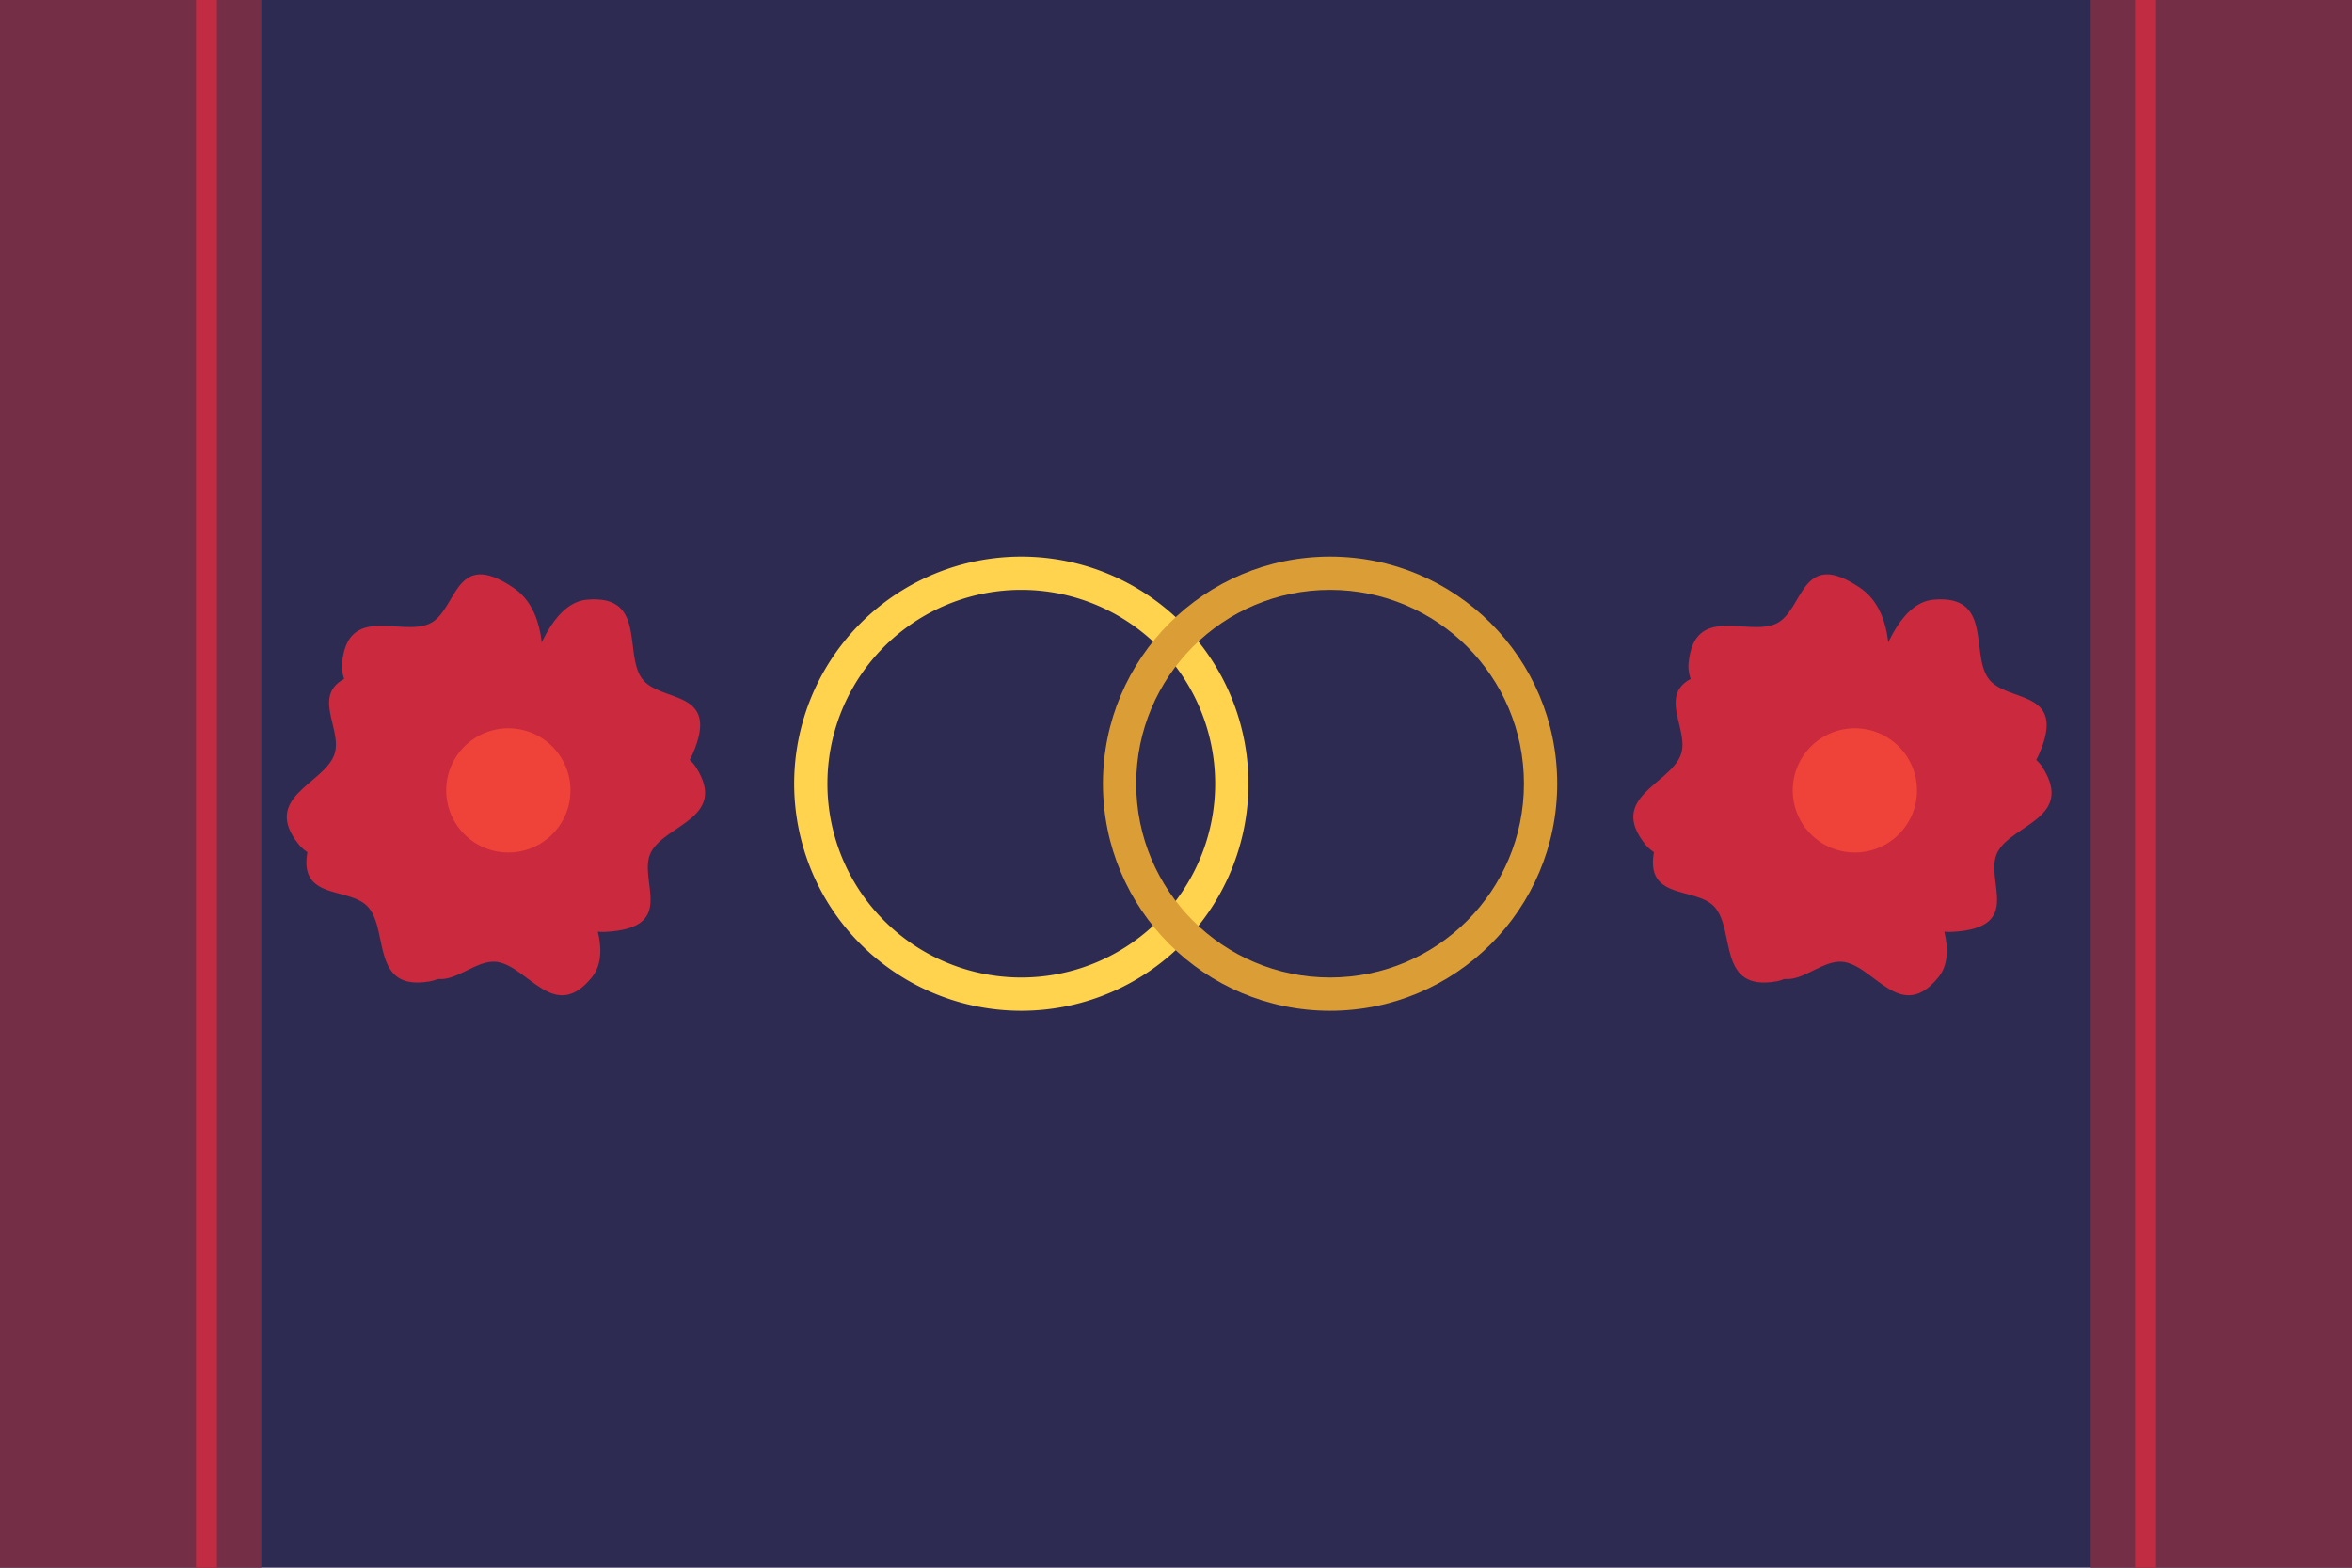 <?xml version="1.0" encoding="UTF-8" standalone="no"?>
<!-- Created with Inkscape (http://www.inkscape.org/) -->

<svg
   xmlns:dc="http://purl.org/dc/elements/1.1/"
   xmlns:cc="http://creativecommons.org/ns#"
   xmlns:rdf="http://www.w3.org/1999/02/22-rdf-syntax-ns#"
   xmlns:svg="http://www.w3.org/2000/svg"
   xmlns="http://www.w3.org/2000/svg"
   xmlns:sodipodi="http://sodipodi.sourceforge.net/DTD/sodipodi-0.dtd"
   xmlns:inkscape="http://www.inkscape.org/namespaces/inkscape"
   inkscape:version="0.91 r13725"
   version="1.1"
   id="svg2"
   viewBox="0 0 1800 1200"
   height="1200"
   width="1800"
   sodipodi:docname="Chidike.svg"
   inkscape:export-filename="/home/eirexe/PepperCarrotCustom/PNG/Flags/Chidike.png"
   inkscape:export-xdpi="90"
   inkscape:export-ydpi="90">
  <sodipodi:namedview
     inkscape:window-maximized="1"
     inkscape:window-y="27"
     inkscape:window-x="1920"
     inkscape:window-height="1001"
     inkscape:window-width="1920"
     units="px"
     showgrid="false"
     inkscape:current-layer="layer1"
     inkscape:document-units="px"
     inkscape:cy="445.18913"
     inkscape:cx="675.31073"
     inkscape:zoom="0.50000001"
     inkscape:pageshadow="2"
     inkscape:pageopacity="0.0"
     borderopacity="1.0"
     bordercolor="#666666"
     pagecolor="#ffffff"
     id="base"
     showguides="false"
     inkscape:guide-bbox="true">
    <sodipodi:guide
       position="714.178,600"
       orientation="0,1"
       id="guide4827"
       inkscape:label=""
       inkscape:color="rgb(0,0,255)" />
    <sodipodi:guide
       position="900,690.136"
       orientation="1,0"
       id="guide4829"
       inkscape:label=""
       inkscape:color="rgb(0,0,255)" />
    <sodipodi:guide
       position="200,806"
       orientation="1,0"
       id="guide4838"
       inkscape:label=""
       inkscape:color="rgb(0,0,255)" />
    <sodipodi:guide
       position="1600,1146"
       orientation="1,0"
       id="guide4840"
       inkscape:label=""
       inkscape:color="rgb(0,0,255)" />
  </sodipodi:namedview>
  <defs
     id="defs4" />
  <g
     inkscape:groupmode="layer"
     id="layer2"
     inkscape:label="Layer 2" />
  <g
     inkscape:label="Layer 1"
     inkscape:groupmode="layer"
     id="layer1"
     transform="translate(0,147.638)">
    <rect
       style="fill:#2e2b52;fill-opacity:1;stroke:none;stroke-width:4.942;stroke-miterlimit:4;stroke-dasharray:none;stroke-opacity:1;shape-rendering:crispEdges"
       id="rect4259"
       width="1800"
       height="1200"
       x="-6.1035156e-05"
       y="-147.638"
       inkscape:export-xdpi="224.35829"
       inkscape:export-ydpi="224.35829" />
    <g
       id="g4828"
       transform="matrix(1.311,0,0,1.311,-279.92,-29.008)"
       style="stroke-width:2;stroke-miterlimit:4;stroke-dasharray:none;stroke:none"
       inkscape:export-xdpi="224.35829"
       inkscape:export-ydpi="224.35829" />
    <rect
       style="fill:#742e46;fill-opacity:1;stroke:none;stroke-width:2;stroke-linecap:butt;stroke-miterlimit:4;stroke-dasharray:none;stroke-dashoffset:0;stroke-opacity:1"
       id="rect4842"
       width="200"
       height="1200"
       x="-6.1035164e-05"
       y="-147.638" />
    <rect
       style="fill:#742e46;fill-opacity:1;stroke:none;stroke-width:2;stroke-linecap:butt;stroke-miterlimit:4;stroke-dasharray:none;stroke-dashoffset:0;stroke-opacity:1"
       id="rect4842-3"
       width="200"
       height="1200"
       x="1600"
       y="-147.638" />
    <rect
       style="fill:#c12c42;fill-opacity:1;stroke:none;stroke-width:2;stroke-linecap:butt;stroke-miterlimit:4;stroke-dasharray:none;stroke-dashoffset:0;stroke-opacity:1"
       id="rect4859"
       width="16"
       height="1200"
       x="150"
       y="-147.638" />
    <rect
       style="fill:#c12c42;fill-opacity:1;stroke:none;stroke-width:2;stroke-linecap:butt;stroke-miterlimit:4;stroke-dasharray:none;stroke-dashoffset:0;stroke-opacity:1"
       id="rect4859-6"
       width="16"
       height="1200"
       x="1634"
       y="-147.638" />
    <g
       id="g4310"
       transform="matrix(1.006,0,0,1.006,-3.173,-41.558)"
       style="stroke:none">
      <path
         sodipodi:nodetypes="zzzzz"
         inkscape:connector-curvature="0"
         id="path4887-3-6-7-5-5"
         d="m 385.384,489.999 c -12.804,7.918 23.462,116.874 78.995,113.593 55.533,-3.281 22.832,-40.172 34.232,-61.012 11.4,-20.839 58.222,-25.754 34.142,-64.031 -24.081,-38.277 -134.565,3.532 -147.368,11.449 z"
         style="fill:#ca293e;fill-opacity:1;fill-rule:evenodd;stroke:none;stroke-width:1;stroke-linecap:butt;stroke-linejoin:miter;stroke-miterlimit:4;stroke-dasharray:none;stroke-opacity:1" />
      <path
         sodipodi:nodetypes="zzzzz"
         inkscape:connector-curvature="0"
         id="path4887-3-6-7-1"
         d="m 392.825,487.283 c 1.223,15.004 114.747,32.298 137.099,-18.644 22.352,-50.942 -25.38,-38.613 -38.748,-58.248 -13.368,-19.635 3.564,-63.564 -41.478,-59.542 -45.042,4.023 -58.096,121.429 -56.873,136.433 z"
         style="fill:#ca293e;fill-opacity:1;fill-rule:evenodd;stroke:none;stroke-width:1;stroke-linecap:butt;stroke-linejoin:miter;stroke-miterlimit:4;stroke-dasharray:none;stroke-opacity:1" />
      <path
         sodipodi:nodetypes="zzzzz"
         inkscape:connector-curvature="0"
         id="path4887-3-6-9"
         d="m 386.961,480.117 c 14.972,1.57 52.945,-106.803 7.01,-138.183 -45.935,-31.38 -42.637,17.808 -64.405,27.318 -21.767,9.51 -61.811,-15.248 -66.181,29.762 -4.369,45.01 108.603,79.533 123.575,81.103 z"
         style="fill:#ca293e;fill-opacity:1;fill-rule:evenodd;stroke:none;stroke-width:1;stroke-linecap:butt;stroke-linejoin:miter;stroke-miterlimit:4;stroke-dasharray:none;stroke-opacity:1" />
      <path
         sodipodi:nodetypes="zzzzz"
         inkscape:connector-curvature="0"
         id="path4887-3-2"
         d="m 375.524,509.322 c 11.853,-9.28 -36.196,-113.577 -91.03,-104.198 -54.834,9.379 -18.267,42.443 -27.301,64.412 -9.035,21.969 -55.03,32.012 -26.879,67.403 28.152,35.391 133.356,-18.336 145.21,-27.617 z"
         style="fill:#ca293e;fill-opacity:1;fill-rule:evenodd;stroke:none;stroke-width:1;stroke-linecap:butt;stroke-linejoin:miter;stroke-miterlimit:4;stroke-dasharray:none;stroke-opacity:1" />
      <path
         sodipodi:nodetypes="zzzzz"
         inkscape:connector-curvature="0"
         id="path4887-6"
         d="m 375.376,500.564 c -2.475,-14.849 -117.047,-22.582 -135.057,30.052 -18.01,52.634 28.523,36.353 43.487,54.801 14.964,18.448 1.768,63.64 46.316,55.861 44.548,-7.778 47.73,-125.865 45.255,-140.714 z"
         style="fill:#ca293e;fill-opacity:1;fill-rule:evenodd;stroke:none;stroke-width:1;stroke-linecap:butt;stroke-linejoin:miter;stroke-miterlimit:4;stroke-dasharray:none;stroke-opacity:1" />
      <path
         sodipodi:nodetypes="zzzzz"
         inkscape:connector-curvature="0"
         id="path4887-3-6-7-5-3-2"
         d="m 394.772,502.394 c -11.65,-9.534 -102.896,60.186 -81.738,111.636 21.158,51.449 45.413,8.53 68.827,12.536 23.414,4.005 43.285,46.686 71.653,11.468 28.368,-35.218 -47.091,-126.106 -58.741,-135.639 z"
         style="fill:#ca293e;fill-opacity:1;fill-rule:evenodd;stroke:none;stroke-width:1;stroke-linecap:butt;stroke-linejoin:miter;stroke-miterlimit:4;stroke-dasharray:none;stroke-opacity:1" />
      <circle
         r="47.265"
         cy="495.968"
         cx="389.872"
         id="path4157-7"
         style="fill:#ef4339;fill-opacity:1;stroke:none;stroke-width:2;stroke-linecap:butt;stroke-miterlimit:4;stroke-dasharray:none;stroke-dashoffset:0;stroke-opacity:1" />
    </g>
    <g
       id="g4310-7"
       transform="matrix(1.006,0,0,1.006,1027.318,-41.558)"
       style="stroke:none">
      <path
         sodipodi:nodetypes="zzzzz"
         inkscape:connector-curvature="0"
         id="path4887-3-6-7-5-5-5"
         d="m 385.384,489.999 c -12.804,7.918 23.462,116.874 78.995,113.593 55.533,-3.281 22.832,-40.172 34.232,-61.012 11.4,-20.839 58.222,-25.754 34.142,-64.031 -24.081,-38.277 -134.565,3.532 -147.368,11.449 z"
         style="fill:#ca293e;fill-opacity:1;fill-rule:evenodd;stroke:none;stroke-width:1;stroke-linecap:butt;stroke-linejoin:miter;stroke-miterlimit:4;stroke-dasharray:none;stroke-opacity:1" />
      <path
         sodipodi:nodetypes="zzzzz"
         inkscape:connector-curvature="0"
         id="path4887-3-6-7-1-9"
         d="m 392.825,487.283 c 1.223,15.004 114.747,32.298 137.099,-18.644 22.352,-50.942 -25.38,-38.613 -38.748,-58.248 -13.368,-19.635 3.564,-63.564 -41.478,-59.542 -45.042,4.023 -58.096,121.429 -56.873,136.433 z"
         style="fill:#ca293e;fill-opacity:1;fill-rule:evenodd;stroke:none;stroke-width:1;stroke-linecap:butt;stroke-linejoin:miter;stroke-miterlimit:4;stroke-dasharray:none;stroke-opacity:1" />
      <path
         sodipodi:nodetypes="zzzzz"
         inkscape:connector-curvature="0"
         id="path4887-3-6-9-2"
         d="m 386.961,480.117 c 14.972,1.57 52.945,-106.803 7.01,-138.183 -45.935,-31.38 -42.637,17.808 -64.405,27.318 -21.767,9.51 -61.811,-15.248 -66.181,29.762 -4.369,45.01 108.603,79.533 123.575,81.103 z"
         style="fill:#ca293e;fill-opacity:1;fill-rule:evenodd;stroke:none;stroke-width:1;stroke-linecap:butt;stroke-linejoin:miter;stroke-miterlimit:4;stroke-dasharray:none;stroke-opacity:1" />
      <path
         sodipodi:nodetypes="zzzzz"
         inkscape:connector-curvature="0"
         id="path4887-3-2-2"
         d="m 375.524,509.322 c 11.853,-9.28 -36.196,-113.577 -91.03,-104.198 -54.834,9.379 -18.267,42.443 -27.301,64.412 -9.035,21.969 -55.03,32.012 -26.879,67.403 28.152,35.391 133.356,-18.336 145.21,-27.617 z"
         style="fill:#ca293e;fill-opacity:1;fill-rule:evenodd;stroke:none;stroke-width:1;stroke-linecap:butt;stroke-linejoin:miter;stroke-miterlimit:4;stroke-dasharray:none;stroke-opacity:1" />
      <path
         sodipodi:nodetypes="zzzzz"
         inkscape:connector-curvature="0"
         id="path4887-6-8"
         d="m 375.376,500.564 c -2.475,-14.849 -117.047,-22.582 -135.057,30.052 -18.01,52.634 28.523,36.353 43.487,54.801 14.964,18.448 1.768,63.64 46.316,55.861 44.548,-7.778 47.73,-125.865 45.255,-140.714 z"
         style="fill:#ca293e;fill-opacity:1;fill-rule:evenodd;stroke:none;stroke-width:1;stroke-linecap:butt;stroke-linejoin:miter;stroke-miterlimit:4;stroke-dasharray:none;stroke-opacity:1" />
      <path
         sodipodi:nodetypes="zzzzz"
         inkscape:connector-curvature="0"
         id="path4887-3-6-7-5-3-2-9"
         d="m 394.772,502.394 c -11.65,-9.534 -102.896,60.186 -81.738,111.636 21.158,51.449 45.413,8.53 68.827,12.536 23.414,4.005 43.285,46.686 71.653,11.468 28.368,-35.218 -47.091,-126.106 -58.741,-135.639 z"
         style="fill:#ca293e;fill-opacity:1;fill-rule:evenodd;stroke:none;stroke-width:1;stroke-linecap:butt;stroke-linejoin:miter;stroke-miterlimit:4;stroke-dasharray:none;stroke-opacity:1" />
      <circle
         r="47.265"
         cy="495.968"
         cx="389.872"
         id="path4157-7-7"
         style="fill:#ef4339;fill-opacity:1;stroke:none;stroke-width:2;stroke-linecap:butt;stroke-miterlimit:4;stroke-dasharray:none;stroke-dashoffset:0;stroke-opacity:1" />
    </g>
    <g
       id="g4303"
       transform="matrix(1.381,0,0,1.381,-343.144,-172.472)">
      <g
         id="g4250">
        <g
           id="g4229">
          <g
             transform="translate(103.091,1.5255821e-6)"
             id="g4299">
            <path
               style="fill:#ffd34e;fill-opacity:1;stroke:none;stroke-width:2;stroke-linecap:butt;stroke-miterlimit:4;stroke-dasharray:none;stroke-dashoffset:0;stroke-opacity:1"
               d="M 711.35,326.497 A 125.865,125.865 0 0 0 585.484,452.362 125.865,125.865 0 0 0 711.35,578.227 125.865,125.865 0 0 0 837.215,452.362 125.865,125.865 0 0 0 711.35,326.497 Z m 0,18.434 A 107.433,107.433 0 0 1 818.781,452.362 107.433,107.433 0 0 1 711.35,559.793 107.433,107.433 0 0 1 603.916,452.362 107.433,107.433 0 0 1 711.35,344.93 Z"
               id="path4258"
               inkscape:connector-curvature="0" />
            <path
               inkscape:connector-curvature="0"
               style="fill:#db9e36;fill-opacity:1;stroke:none;stroke-width:2;stroke-linecap:butt;stroke-miterlimit:4;stroke-dasharray:none;stroke-dashoffset:0;stroke-opacity:1"
               d="m 882.469,326.497 c -34.757,-6e-5 -66.223,14.088 -89,36.865 -22.777,22.777 -36.865,54.243 -36.865,89 -7e-5,34.757 14.088,66.223 36.865,89 22.777,22.777 54.243,36.865 89,36.865 69.513,-1.2e-4 125.865,-56.352 125.865,-125.865 1e-4,-69.513 -56.352,-125.865 -125.865,-125.865 z m 0,18.434 c 59.333,6e-4 107.431,48.099 107.432,107.432 -4.7e-4,59.333 -48.099,107.431 -107.432,107.432 -29.667,3e-4 -56.525,-12.024 -75.967,-31.466 -19.442,-19.441 -31.467,-46.299 -31.467,-75.966 2.3e-4,-29.667 12.025,-56.525 31.467,-75.966 19.442,-19.441 46.3,-31.466 75.967,-31.466 z"
               id="path4258-3"
               sodipodi:nodetypes="sssssssscsscss" />
          </g>
        </g>
      </g>
    </g>
  </g>
</svg>
